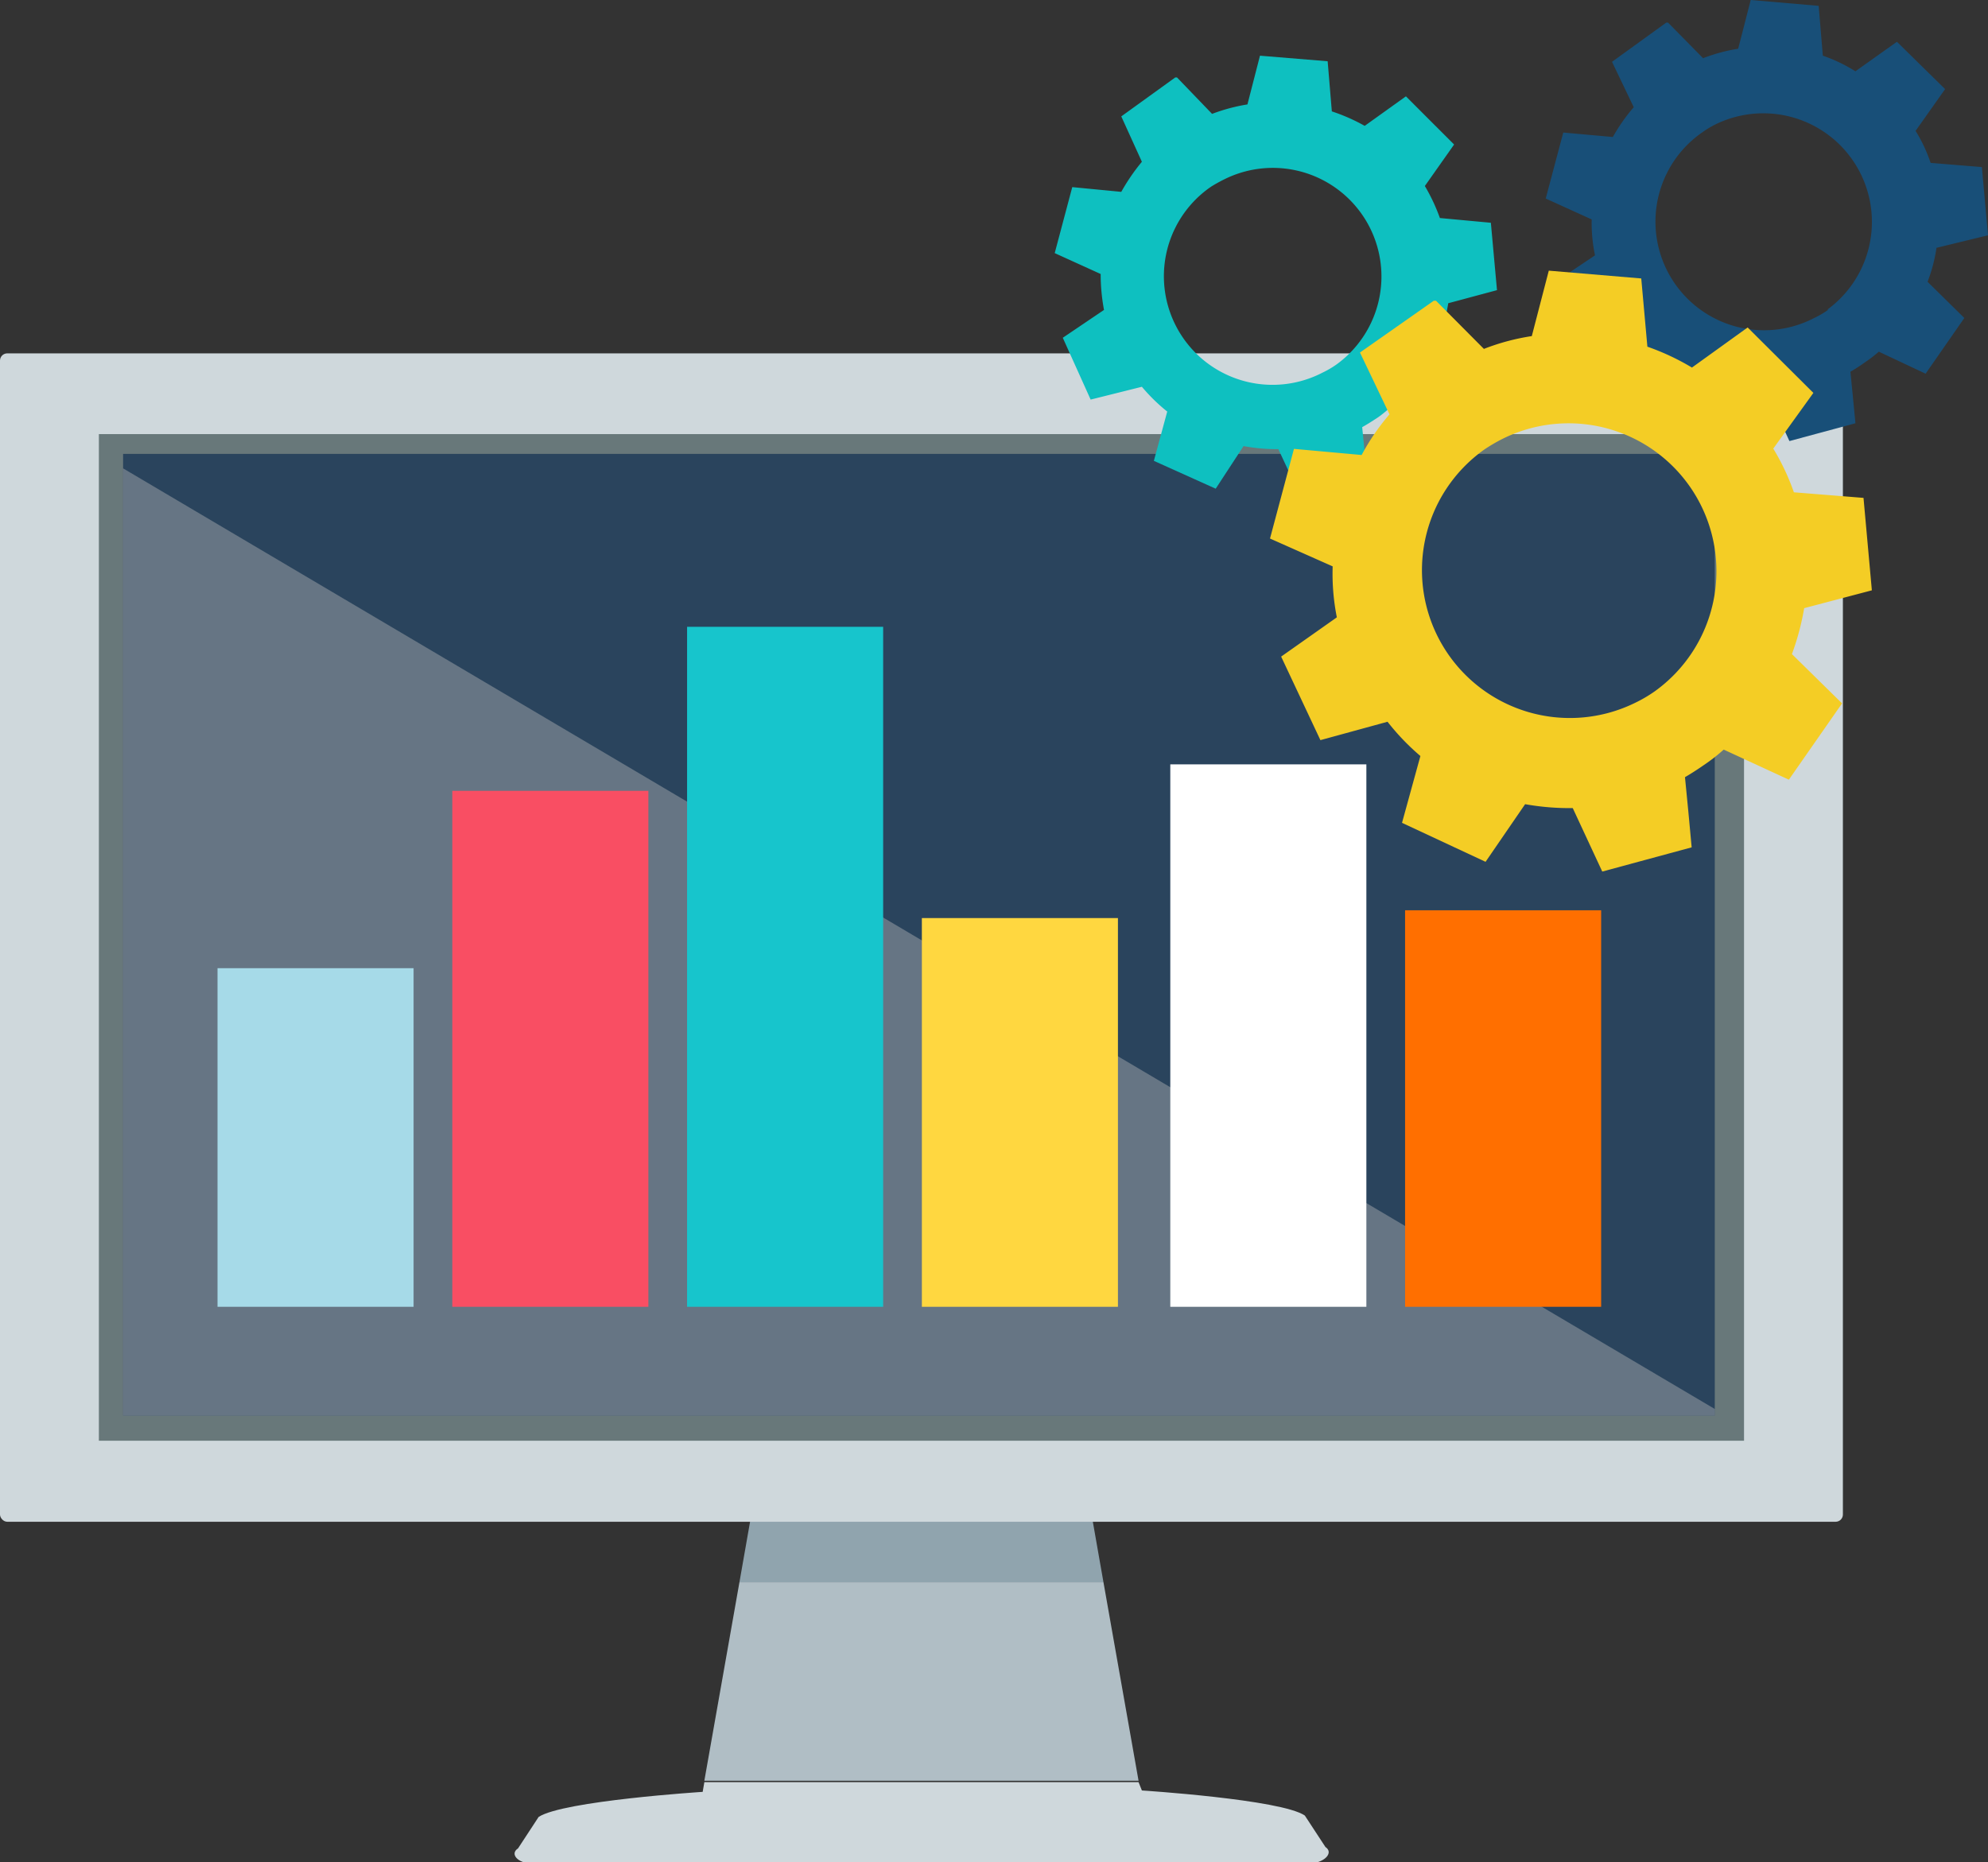 <svg xmlns="http://www.w3.org/2000/svg" viewBox="0 0 71.38 66.87"><rect x="0" y="0" width="71.38" height="66.87" fill="#333333" stroke="none"/><defs><style>.cls-1{isolation:isolate;}.cls-2{fill:#90a4ae;}.cls-3{fill:#b0bec5;}.cls-4{fill:#cfd8dc;}.cls-5{fill:#68787a;}.cls-6{fill:#2a445d;}.cls-7{fill:#bdbdbd;opacity:0.41;mix-blend-mode:overlay;}.cls-8{fill:#0ec0c0;}.cls-9{fill:#184f78;}.cls-10{fill:#a6dae8;}.cls-11{fill:#f94e63;}.cls-12{fill:#17c5cc;}.cls-13{fill:#ffd740;}.cls-14{fill:#fff;}.cls-15{fill:#ff6f00;}.cls-16{fill:#f4cd25;}</style></defs><title>8</title><g class="cls-1"><g id="Layer_2" data-name="Layer 2"><g id="_1" data-name="1"><g id="_8" data-name="8"><g id="_5" data-name="5"><polygon class="cls-2" points="39.2 54.43 33.08 53.62 26.97 54.43 26.55 56.82 39.62 56.82 39.2 54.43"/><polygon class="cls-3" points="39.62 56.82 26.55 56.82 25.29 63.95 40.88 63.95 39.62 56.82"/><path class="cls-4" d="M47.59,66.33l-.74-1.13C46,64.62,41,64.3,41,64.3h0L40.88,64H25.29l-.06.35h0s-5,.32-5.89.9l-.74,1.13c-.31.2,0,.54.49.54h28C47.58,66.87,47.89,66.53,47.59,66.33Z"/><rect class="cls-4" y="12.69" width="66.17" height="41.96" rx="0.26"/><rect class="cls-5" x="3.55" y="15.59" width="59.07" height="36.15"/><polygon class="cls-6" points="45.92 16.3 4.42 16.3 4.42 16.63 4.42 50.84 36.69 50.84 45.92 50.84 61.57 50.84 61.57 16.3 45.92 16.3"/></g><polygon class="cls-7" points="4.42 16.82 4.42 50.84 36.69 50.84 45.92 50.84 61.57 50.84 61.57 50.6 4.42 16.82"/><path class="cls-8" d="M53.75,10.42,53.53,8,51.7,7.83a6.66,6.66,0,0,0-.54-1.15l1.05-1.49L50.48,3.46,49,4.52A6.65,6.65,0,0,0,47.82,4l-.15-1.8L45.24,2l-.45,1.75a6.45,6.45,0,0,0-1.27.34L42.26,2.78l-.06,0L40.26,4.18,41,5.81a7.13,7.13,0,0,0-.74,1.08L38.5,6.72l-.63,2.37,1.65.75a7,7,0,0,0,.12,1.29l-1.48,1,1,2.22L41,13.89a6.37,6.37,0,0,0,.91.89l-.48,1.77,2.22,1,1-1.53a6.53,6.53,0,0,0,1.25.11l.78,1.67,2.36-.64L49,16.25l-.09-.91c.18-.1.35-.21.52-.32s.34-.26.51-.4l1.67.79,1.4-2-1.33-1.3A6.38,6.38,0,0,0,52,10.89ZM48,13.08a3.39,3.39,0,0,1-.51.3,3.9,3.9,0,0,1-4-6.68A5.5,5.5,0,0,1,44,6.42a3.9,3.9,0,0,1,4,6.66Z"/><path class="cls-9" d="M71.38,8.45,71.16,6l-1.84-.15a5.45,5.45,0,0,0-.54-1.15l1.06-1.5L68.11,1.5,66.62,2.56A5.68,5.68,0,0,0,65.45,2L65.3.21,62.86,0l-.45,1.75a6.18,6.18,0,0,0-1.26.34L59.89.81l-.06,0L57.88,2.22l.78,1.63a6.45,6.45,0,0,0-.75,1.07l-1.78-.16L55.5,7.13l1.65.75a5.64,5.64,0,0,0,.12,1.29l-1.49,1,1,2.21,1.77-.48a5.89,5.89,0,0,0,.91.89L59,14.59l2.22,1,1-1.53a6,6,0,0,0,1.26.1l.77,1.68,2.37-.64-.09-.94-.09-.91a5.54,5.54,0,0,0,.51-.33,4.91,4.91,0,0,0,.51-.39l1.68.79,1.39-2-1.32-1.3a5.62,5.62,0,0,0,.32-1.22Zm-5.73,2.67a3.25,3.25,0,0,1-.51.3,3.9,3.9,0,0,1-4-6.68,3.24,3.24,0,0,1,.47-.28,3.9,3.9,0,0,1,4,6.66Z"/><rect class="cls-10" x="7.81" y="34.77" width="7.04" height="12.16"/><rect class="cls-11" x="16.24" y="28.4" width="7.04" height="18.53"/><rect class="cls-12" x="24.67" y="22.51" width="7.04" height="24.42"/><rect class="cls-13" x="33.1" y="32.97" width="7.04" height="13.96"/><rect class="cls-14" x="42.02" y="27.45" width="7.04" height="19.48"/><rect class="cls-15" x="50.45" y="32.69" width="7.04" height="14.24"/><path class="cls-16" d="M67.21,21.2l-.3-3.32-2.5-.2a8.3,8.3,0,0,0-.74-1.57l1.44-2-2.36-2.35-2,1.44a8.64,8.64,0,0,0-1.6-.75L58.93,10l-3.32-.28L55,12.07a8,8,0,0,0-1.72.46L51.56,10.8l-.08,0-2.65,1.86,1.06,2.22a8,8,0,0,0-1,1.46l-2.43-.22-.86,3.22,2.25,1A8,8,0,0,0,48,22.17l-2,1.41,1.41,3,2.41-.66A8.41,8.41,0,0,0,51,27.15l-.66,2.4,3,1.4,1.42-2.07a9,9,0,0,0,1.71.14l1.06,2.28,3.21-.87-.12-1.29-.12-1.23c.24-.14.47-.29.7-.45a6.34,6.34,0,0,0,.69-.54L64.23,28l1.91-2.74-1.8-1.77a9.33,9.33,0,0,0,.44-1.65Zm-7.8,3.63a4.92,4.92,0,0,1-.7.41,5.31,5.31,0,0,1-5.41-9.1,6.11,6.11,0,0,1,.65-.38,5.31,5.31,0,0,1,5.46,9.07Z"/></g></g></g></g></svg>